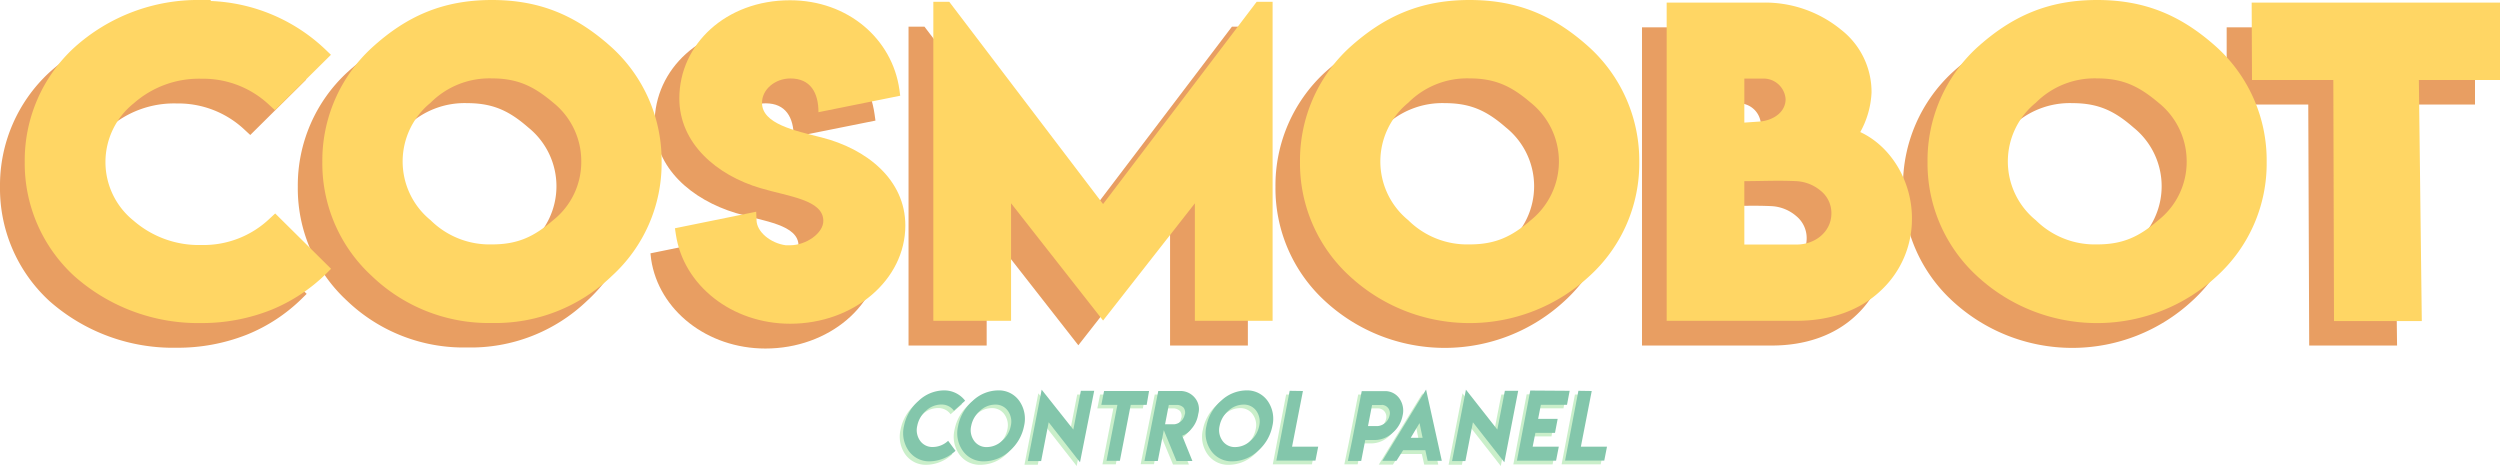 <svg xmlns="http://www.w3.org/2000/svg" viewBox="0 0 375 69.87"><defs><style>.cls-1{fill:#e89e62;}.cls-2{fill:#ffd664;}.cls-3{fill:#caefca;}.cls-4{fill:#83c6ab;}</style></defs><title>Artboard 2</title><g id="Layer_10" data-name="Layer 10"><path class="cls-1" d="M27.88,3.86A26.44,26.44,0,0,1,45.17,11.2l.76.73-8.39,8.32-.79-.73a14.49,14.49,0,0,0-10.22-4,14.81,14.81,0,0,0-10.18,3.65,11.26,11.26,0,0,0,0,17.62,15,15,0,0,0,10.19,3.63,14.37,14.37,0,0,0,10.25-4l.78-.73L46,44.08l-.74.73A25.18,25.18,0,0,1,37,50.21,28.15,28.15,0,0,1,26.5,52.16a28,28,0,0,1-19.08-7A22.92,22.92,0,0,1,0,28,23.06,23.06,0,0,1,7.42,10.85,27.72,27.72,0,0,1,26.5,3.71h1.42Z"/><path class="cls-1" d="M70.07,3.71c7.32,0,12.77,2.4,18,7.14A23,23,0,0,1,95.51,28a22.82,22.82,0,0,1-7.45,17.12,25.2,25.2,0,0,1-18,7,25.28,25.28,0,0,1-18-7A22.92,22.92,0,0,1,44.67,28a23.09,23.09,0,0,1,7.41-17.14C57.31,6.11,62.76,3.71,70.07,3.71Zm0,11.76a12.43,12.43,0,0,0-9.19,3.65,11.31,11.31,0,0,0-4.2,8.82,11.18,11.18,0,0,0,4.19,8.8,12.54,12.54,0,0,0,9.2,3.63c3.93,0,6.34-1.19,9.18-3.63a11.3,11.3,0,0,0,0-17.61C76.43,16.67,74,15.47,70.07,15.47Z"/><path class="cls-1" d="M109.77,36.73c0,1.76,2.1,3.48,4.39,3.78h.62c2.44,0,5-1.81,5-3.65,0-3.16-5.16-3.65-9.39-4.9-6.63-2-12.2-6.76-12.2-13.47,0-8.14,7-14.72,16.59-14.72,8.73,0,15.36,5.82,16.41,13.39l.13.93-12.26,2.46c0-2.93-1.2-5.05-4.21-5.05-2.31,0-4.27,1.64-4.27,3.65,0,3.15,4.88,4.16,8.91,5.19,6.81,1.71,12.6,6.34,12.6,13.2,0,8.2-7.77,14.74-17.28,14.74-8.73,0-16-5.74-17.14-13.38L97.57,38l12.2-2.49Z"/><path class="cls-1" d="M138.67,4l23.08,30.34L184.79,4h2.39V51.83H175.51V34.21L161.75,51.79,148,34.21V51.83H136.28V4Z"/><path class="cls-1" d="M216.73,3.71c7.31,0,12.76,2.4,18,7.14A23,23,0,0,1,242.16,28a22.82,22.82,0,0,1-7.45,17.12,26.47,26.47,0,0,1-36,0A22.92,22.92,0,0,1,191.32,28a23.06,23.06,0,0,1,7.42-17.14C204,6.11,209.41,3.71,216.73,3.71Zm0,11.76a12.45,12.45,0,0,0-9.2,3.65,11.34,11.34,0,0,0-4.2,8.82,11.21,11.21,0,0,0,4.19,8.8,12.56,12.56,0,0,0,9.21,3.63c3.92,0,6.34-1.19,9.17-3.63a11.3,11.3,0,0,0,0-17.61C223.08,16.67,220.67,15.47,216.73,15.47Z"/><path class="cls-1" d="M283.08,36.42a14.62,14.62,0,0,1-4.65,10.86c-3.15,3-7.57,4.55-12.65,4.55H246.3V4.1h14.37A18,18,0,0,1,272.5,8.2,11.82,11.82,0,0,1,277,17.61a13.39,13.39,0,0,1-1.69,5.91C280,25.72,283.08,31,283.08,36.42ZM260.67,15.5h-2.73v6.6l2.45-.17c1.91-.2,3.74-1.39,3.74-3.35A3.31,3.31,0,0,0,260.67,15.5ZM271,35.75a4.25,4.25,0,0,0-1.54-3.32,6.17,6.17,0,0,0-3.74-1.51c-2.78-.13-5.08,0-7.77,0V40.4h7.84C268.57,40.4,271,38.47,271,35.75Z"/><path class="cls-1" d="M310.85,3.71c7.31,0,12.77,2.4,18,7.14A23,23,0,0,1,336.29,28a22.82,22.82,0,0,1-7.45,17.12,26.47,26.47,0,0,1-36,0A22.92,22.92,0,0,1,285.45,28a23.09,23.09,0,0,1,7.41-17.14C298.09,6.11,303.54,3.71,310.85,3.71Zm0,11.76a12.45,12.45,0,0,0-9.2,3.65,11.33,11.33,0,0,0-4.19,8.82,11.18,11.18,0,0,0,4.19,8.8,12.54,12.54,0,0,0,9.2,3.63c3.93,0,6.34-1.19,9.18-3.63a11.3,11.3,0,0,0,0-17.61C317.21,16.67,314.8,15.47,310.85,15.47Z"/><path class="cls-1" d="M334,4.1h37.25V15.68H359.11l.45,36.15H346.38l-.14-36.15H334Z"/><path class="cls-2" d="M31.59.15A26.44,26.44,0,0,1,48.88,7.49l.76.73-8.39,8.31-.79-.72a14.45,14.45,0,0,0-10.22-4A14.79,14.79,0,0,0,20.06,15.5a11.27,11.27,0,0,0,0,17.62,14.93,14.93,0,0,0,10.18,3.63,14.37,14.37,0,0,0,10.25-4l.79-.73,8.38,8.3-.74.74a25.51,25.51,0,0,1-8.19,5.4,28.11,28.11,0,0,1-10.52,2A28,28,0,0,1,11.13,41.4,22.92,22.92,0,0,1,3.71,24.28,23,23,0,0,1,11.13,7.14,27.72,27.72,0,0,1,30.21,0h1.42Z"/><path class="cls-2" d="M73.79,0c7.31,0,12.76,2.4,18,7.14a22.94,22.94,0,0,1,7.45,17.14A22.82,22.82,0,0,1,91.77,41.4a25.17,25.17,0,0,1-18,7.05,25.32,25.32,0,0,1-18-7.05,22.92,22.92,0,0,1-7.42-17.12A23,23,0,0,1,55.8,7.14C61,2.4,66.47,0,73.79,0Zm0,11.76a12.45,12.45,0,0,0-9.2,3.65,11.35,11.35,0,0,0,0,17.62,12.56,12.56,0,0,0,9.21,3.63c3.92,0,6.34-1.19,9.17-3.63a11.13,11.13,0,0,0,4.22-8.81A11.24,11.24,0,0,0,83,15.41C80.14,13,77.73,11.76,73.79,11.76Z"/><path class="cls-2" d="M113.48,33c0,1.76,2.11,3.49,4.39,3.79h.63c2.44,0,5-1.82,5-3.65,0-3.17-5.17-3.65-9.4-4.91-6.63-1.95-12.2-6.75-12.2-13.46,0-8.14,7-14.73,16.6-14.73,8.72,0,15.35,5.83,16.41,13.4l.12.92-12.26,2.47c0-2.93-1.2-5.06-4.21-5.06-2.31,0-4.26,1.65-4.26,3.65,0,3.15,4.87,4.17,8.91,5.19,6.8,1.72,12.59,6.34,12.59,13.21,0,8.2-7.77,14.74-17.27,14.74-8.74,0-16-5.74-17.15-13.38l-.14-.94,12.19-2.48Z"/><path class="cls-2" d="M142.39.27l23.07,30.34L188.5.27h2.39V48.12H179.23V30.5L165.46,48.08l-13.8-17.59V48.12H140V.27Z"/><path class="cls-2" d="M220.44,0c7.31,0,12.77,2.4,18,7.14a23,23,0,0,1,7.45,17.14,22.83,22.83,0,0,1-7.46,17.12,26.47,26.47,0,0,1-36,0A22.92,22.92,0,0,1,195,24.28a23,23,0,0,1,7.42-17.14C207.67,2.4,213.13,0,220.44,0Zm0,11.76a12.45,12.45,0,0,0-9.2,3.65,11.36,11.36,0,0,0,0,17.62,12.54,12.54,0,0,0,9.2,3.63c3.92,0,6.34-1.19,9.18-3.63a11.31,11.31,0,0,0,0-17.62C226.8,13,224.38,11.76,220.44,11.76Z"/><path class="cls-2" d="M286.79,32.71a14.64,14.64,0,0,1-4.65,10.86c-3.15,3-7.57,4.55-12.65,4.55H250V.39h14.36a18,18,0,0,1,11.83,4.09,11.82,11.82,0,0,1,4.54,9.41,13.43,13.43,0,0,1-1.69,5.92C283.75,22,286.79,27.29,286.79,32.71ZM264.38,11.79h-2.73v6.6l2.45-.17c1.92-.21,3.74-1.4,3.74-3.35A3.31,3.31,0,0,0,264.38,11.79ZM274.71,32a4.27,4.27,0,0,0-1.54-3.33,6.18,6.18,0,0,0-3.75-1.5c-2.78-.13-5.08,0-7.77,0v9.51h7.84C272.28,36.69,274.71,34.75,274.71,32Z"/><path class="cls-2" d="M314.57,0c7.31,0,12.76,2.4,18,7.14A22.94,22.94,0,0,1,340,24.28a22.82,22.82,0,0,1-7.45,17.12,26.47,26.47,0,0,1-36,0,22.92,22.92,0,0,1-7.42-17.12,23,23,0,0,1,7.42-17.14C301.8,2.4,307.25,0,314.57,0Zm0,11.76a12.45,12.45,0,0,0-9.2,3.65,11.35,11.35,0,0,0,0,17.62,12.56,12.56,0,0,0,9.21,3.63c3.92,0,6.34-1.19,9.17-3.63A11.13,11.13,0,0,0,328,24.22a11.24,11.24,0,0,0-4.22-8.81C320.92,13,318.51,11.76,314.57,11.76Z"/><path class="cls-2" d="M337.75.39H375V12H362.83l.44,36.16H350.1L350,12h-12.2Z"/><path class="cls-3" d="M139,69.72a3.78,3.78,0,0,1-3.19-1.54,4.64,4.64,0,0,1-.72-3.76,6.68,6.68,0,0,1,2.19-3.76,5.57,5.57,0,0,1,3.79-1.57l0,0a4,4,0,0,1,3.21,1.55l-1.69,1.5a2.25,2.25,0,0,0-1.91-.93,3.37,3.37,0,0,0-2.28.93,4,4,0,0,0-1.3,2.26,2.75,2.75,0,0,0,.42,2.25,2.26,2.26,0,0,0,1.92.93,3.39,3.39,0,0,0,2.28-.93l1.11,1.5A5.84,5.84,0,0,1,139,69.72Z"/><path class="cls-3" d="M152.36,60.66a4.56,4.56,0,0,1,.72,3.76,6.57,6.57,0,0,1-2.18,3.76,5.63,5.63,0,0,1-3.8,1.54,3.77,3.77,0,0,1-3.19-1.54,4.56,4.56,0,0,1-.72-3.76,6.66,6.66,0,0,1,2.18-3.76,5.61,5.61,0,0,1,3.8-1.57A3.73,3.73,0,0,1,152.36,60.66Zm-5.88,1.49a4,4,0,0,0-1.31,2.26,2.75,2.75,0,0,0,.43,2.25,2.26,2.26,0,0,0,1.92.93,3.39,3.39,0,0,0,2.27-.93,4,4,0,0,0,1.32-2.25,2.81,2.81,0,0,0-.45-2.26,2.24,2.24,0,0,0-1.91-.93A3.33,3.33,0,0,0,146.48,62.15Z"/><path class="cls-3" d="M160.45,65l1.13-5.82h2l-2.08,10.72-4.7-6-1.13,5.81h-2L155.75,59Z"/><path class="cls-3" d="M171.83,59.18l-.4,2.08H169l-1.63,8.39h-2l1.63-8.39h-2.4l.41-2.08Z"/><path class="cls-3" d="M173.21,59.18h3.19a2.83,2.83,0,0,1,2.34,1.06,2.67,2.67,0,0,1,.48,2.38l-.05.27a4.42,4.42,0,0,1-1,2,3.06,3.06,0,0,1-1.35,1l1.52,3.79h-2.39L174,65l-.9,4.63h-2Zm4,3.5a1.24,1.24,0,0,0-.19-1,1.42,1.42,0,0,0-1.12-.42h-1.1l-.56,2.89h1.4A1.78,1.78,0,0,0,177.18,62.68Z"/><path class="cls-3" d="M189.61,60.66a4.6,4.6,0,0,1,.72,3.76,6.63,6.63,0,0,1-2.18,3.76,5.63,5.63,0,0,1-3.8,1.54,3.77,3.77,0,0,1-3.19-1.54,4.56,4.56,0,0,1-.72-3.76,6.6,6.6,0,0,1,2.18-3.76,5.61,5.61,0,0,1,3.8-1.57A3.73,3.73,0,0,1,189.61,60.66Zm-5.88,1.49a4,4,0,0,0-1.32,2.26,2.75,2.75,0,0,0,.44,2.25,2.24,2.24,0,0,0,1.92.93,3.35,3.35,0,0,0,2.26-.93,3.91,3.91,0,0,0,1.32-2.25,2.77,2.77,0,0,0-.44-2.26,2.25,2.25,0,0,0-1.91-.93A3.33,3.33,0,0,0,183.73,62.15Z"/><path class="cls-3" d="M194.92,59.18l-1.64,8.38h3.92l-.41,2.09h-5.87l2-10.47Z"/><path class="cls-3" d="M202.3,66.51l1.43-7.33h3.42a2.56,2.56,0,0,1,2.21,1.07,3.12,3.12,0,0,1,.5,2.6,4.44,4.44,0,0,1-1.5,2.58,3.94,3.94,0,0,1-2.64,1.08h-1.46l-.61,3.14h-2Zm4.44-5.25h-1.46c-.2,1.05-.41,2.11-.61,3.16h1.46a2,2,0,0,0,1.78-1.58A1.25,1.25,0,0,0,206.74,61.26Z"/><path class="cls-3" d="M213.38,59l2.36,10.69h-2.11l-.36-1.59h-3.33l-1,1.59h-2.12Zm-.52,7.24L212.4,64l-1.32,2.22Z"/><path class="cls-3" d="M224.07,65l1.13-5.82h2l-2.08,10.72-4.7-6-1.13,5.81h-2L219.37,59Z"/><path class="cls-3" d="M234.93,59.15l-.41,2.1H230.6l-.41,2.11h2.94l-.41,2.1h-2.93l-.41,2.11h3.91l-.4,2.09H227l2-10.51Z"/><path class="cls-3" d="M238.23,59.18l-1.63,8.38h3.92l-.41,2.09h-5.87l2-10.47Z"/><path class="cls-4" d="M139.51,69.2a3.77,3.77,0,0,1-3.19-1.55,4.64,4.64,0,0,1-.72-3.76,6.75,6.75,0,0,1,2.18-3.76,5.6,5.6,0,0,1,3.79-1.57v0a3.94,3.94,0,0,1,3.2,1.55l-1.68,1.5a2.27,2.27,0,0,0-1.92-.93,3.37,3.37,0,0,0-2.27.93,4,4,0,0,0-1.31,2.26,2.74,2.74,0,0,0,.43,2.25,2.24,2.24,0,0,0,1.91.93,3.4,3.4,0,0,0,2.29-.93l1.11,1.5A5.85,5.85,0,0,1,139.51,69.2Z"/><path class="cls-4" d="M152.89,60.13a4.65,4.65,0,0,1,.72,3.76,6.6,6.6,0,0,1-2.18,3.76,5.66,5.66,0,0,1-3.8,1.55,3.77,3.77,0,0,1-3.19-1.55,4.56,4.56,0,0,1-.72-3.76,6.64,6.64,0,0,1,2.18-3.76,5.61,5.61,0,0,1,3.8-1.57A3.74,3.74,0,0,1,152.89,60.13ZM147,61.62a4,4,0,0,0-1.32,2.26,2.74,2.74,0,0,0,.44,2.25,2.24,2.24,0,0,0,1.92.93,3.35,3.35,0,0,0,2.26-.93,3.88,3.88,0,0,0,1.32-2.25,2.77,2.77,0,0,0-.44-2.26,2.25,2.25,0,0,0-1.91-.93A3.33,3.33,0,0,0,147,61.62Z"/><path class="cls-4" d="M161,64.44l1.13-5.82h2L162,69.34l-4.7-6-1.13,5.82h-2l2.08-10.71Z"/><path class="cls-4" d="M172.36,58.65,172,60.73h-2.39l-1.63,8.39h-2l1.63-8.39h-2.41l.41-2.08Z"/><path class="cls-4" d="M173.74,58.65h3.18a2.8,2.8,0,0,1,2.34,1.06,2.62,2.62,0,0,1,.48,2.38l-.05.27a4.26,4.26,0,0,1-1,2,3.09,3.09,0,0,1-1.36,1l1.53,3.79h-2.39l-1.9-4.63-.9,4.63h-2Zm4,3.51a1.29,1.29,0,0,0-.19-1,1.42,1.42,0,0,0-1.12-.42h-1.11l-.56,2.9h1.41A1.78,1.78,0,0,0,177.71,62.16Z"/><path class="cls-4" d="M190.14,60.13a4.65,4.65,0,0,1,.72,3.76,6.61,6.61,0,0,1-2.19,3.76,5.64,5.64,0,0,1-3.79,1.55,3.76,3.76,0,0,1-3.19-1.55,4.56,4.56,0,0,1-.72-3.76,6.64,6.64,0,0,1,2.18-3.76,5.6,5.6,0,0,1,3.79-1.57A3.75,3.75,0,0,1,190.14,60.13Zm-5.89,1.49a4,4,0,0,0-1.31,2.26,2.74,2.74,0,0,0,.44,2.25,2.24,2.24,0,0,0,1.91.93,3.35,3.35,0,0,0,2.27-.93,3.93,3.93,0,0,0,1.32-2.25,2.77,2.77,0,0,0-.44-2.26,2.25,2.25,0,0,0-1.91-.93A3.36,3.36,0,0,0,184.25,61.62Z"/><path class="cls-4" d="M195.44,58.65,193.81,67h3.92l-.41,2.09h-5.87l2-10.47Z"/><path class="cls-4" d="M202.83,66l1.43-7.33h3.42a2.6,2.6,0,0,1,2.21,1.07,3.17,3.17,0,0,1,.5,2.6,4.46,4.46,0,0,1-1.51,2.59A3.93,3.93,0,0,1,206.25,66h-1.46l-.61,3.14h-2Zm4.44-5.25h-1.46c-.2,1.06-.41,2.11-.61,3.16h1.46a2,2,0,0,0,1.77-1.58A1.24,1.24,0,0,0,207.27,60.73Z"/><path class="cls-4" d="M213.91,58.43l2.36,10.69h-2.12l-.35-1.59h-3.33l-1,1.59h-2.12Zm-.52,7.24-.46-2.21-1.32,2.21Z"/><path class="cls-4" d="M224.6,64.44l1.13-5.82h2l-2.08,10.72-4.71-6-1.13,5.82h-2l2.08-10.71Z"/><path class="cls-4" d="M235.45,58.62l-.4,2.1h-3.92l-.41,2.11h2.93l-.4,2.1h-2.94L229.9,67h3.92l-.41,2.1h-5.87l2-10.52Z"/><path class="cls-4" d="M238.76,58.65,237.13,67h3.92l-.41,2.09h-5.88l2-10.47Z"/></g></svg>